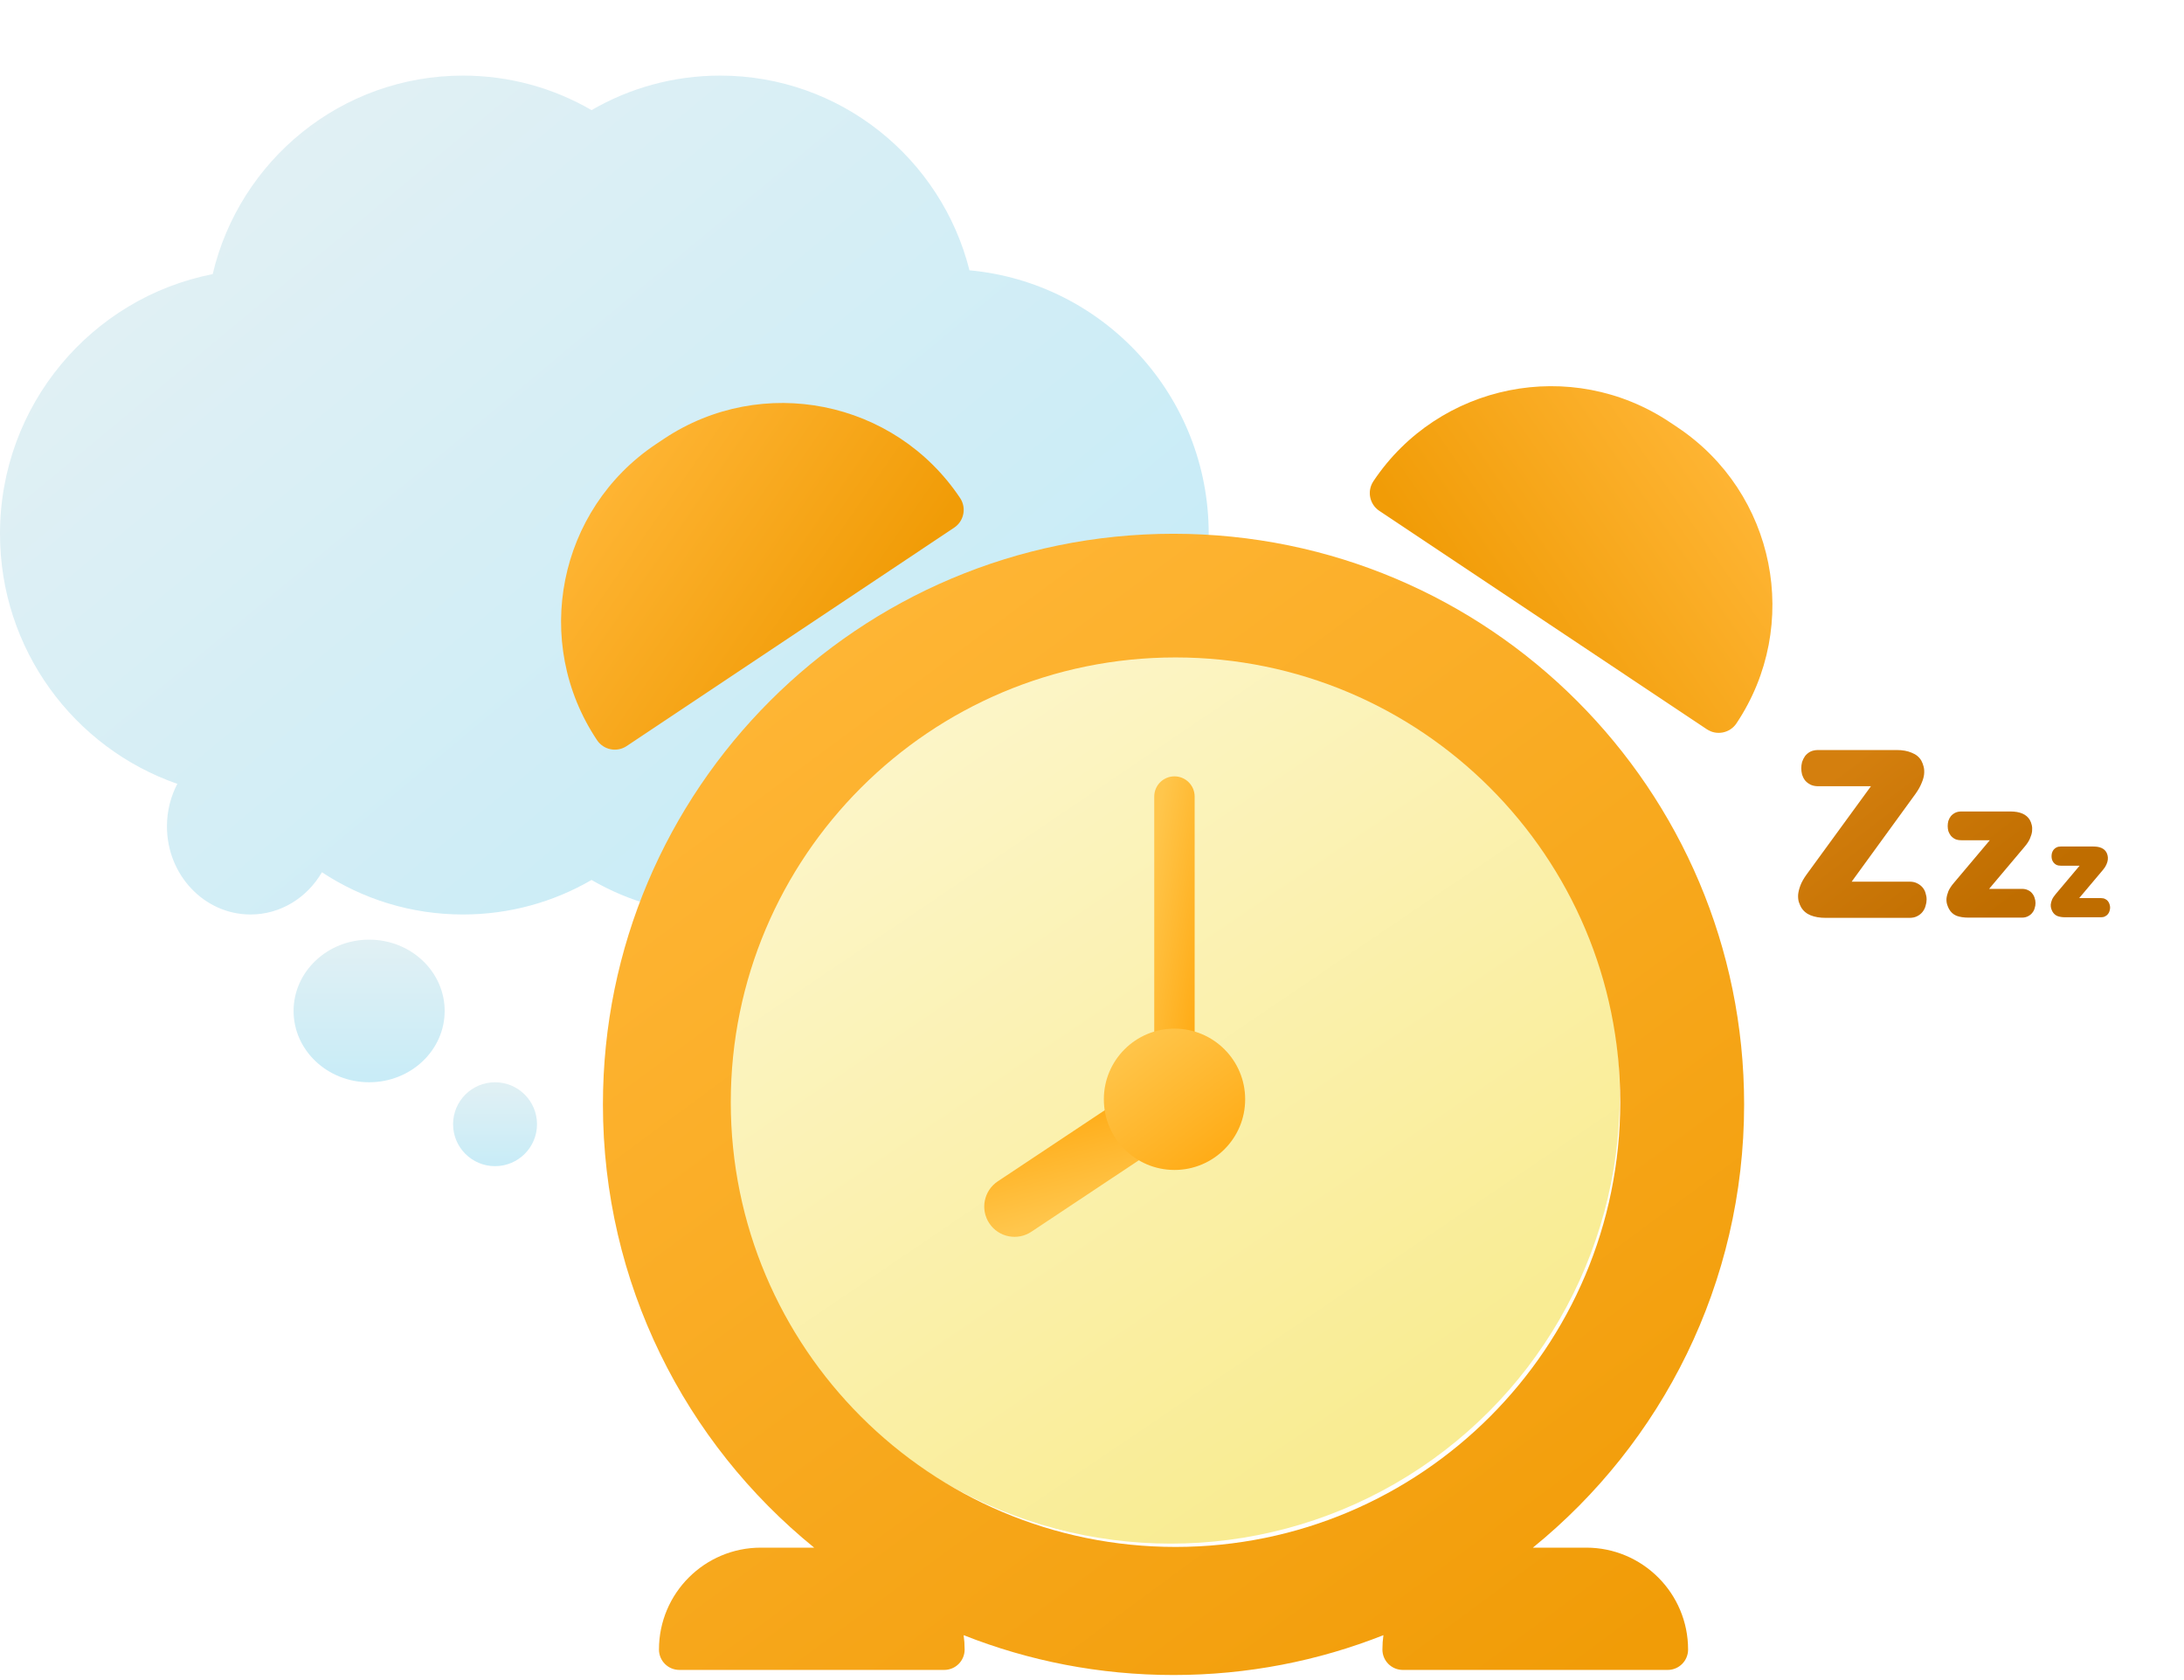 <svg width="260" height="200" viewBox="0 0 260 200" fill="none" xmlns="http://www.w3.org/2000/svg">
<g filter="url(#filter0_ii_390_8115)">
<path fill-rule="evenodd" clip-rule="evenodd" d="M55.115 9C60.691 9 65.919 10.496 70.422 13.11C74.925 10.496 80.153 9 85.728 9C100.042 9 112.061 18.858 115.413 32.178C131.385 33.647 143.894 47.128 143.894 63.541C143.894 80.935 129.844 95.036 112.513 95.036C112.113 95.036 111.713 95.029 111.316 95.014C105.842 103.357 96.426 108.863 85.728 108.863C80.153 108.863 74.925 107.367 70.422 104.753C65.919 107.367 60.691 108.863 55.115 108.863C48.915 108.863 43.145 107.014 38.324 103.834C36.576 106.85 33.424 108.863 29.825 108.863C24.33 108.863 19.875 104.169 19.875 98.377C19.875 96.54 20.323 94.813 21.111 93.311C8.824 89.042 0 77.326 0 63.541C0 48.227 10.889 35.466 25.32 32.632C28.511 19.083 40.64 9 55.115 9Z" fill="url(#paint0_linear_390_8115)"/>
</g>
<g filter="url(#filter1_i_390_8115)">
<ellipse cx="138.374" cy="131.331" rx="53.46" ry="53.427" fill="url(#paint1_linear_390_8115)"/>
</g>
<g filter="url(#filter2_ii_390_8115)">
<path d="M71.075 88.11C63.278 76.432 66.427 60.65 78.11 52.86L79.027 52.248C90.709 44.458 106.5 47.609 114.298 59.287C115.077 60.455 114.762 62.033 113.594 62.812L74.602 88.814C73.434 89.593 71.855 89.278 71.075 88.11Z" fill="url(#paint2_linear_390_8115)"/>
</g>
<g filter="url(#filter3_ii_390_8115)">
<path d="M204.722 88.11C212.519 76.432 209.369 60.65 197.687 52.86L196.77 52.248C185.088 44.458 169.297 47.609 161.499 59.287C160.72 60.455 161.035 62.033 162.203 62.812L201.195 88.814C202.363 89.593 203.942 89.278 204.722 88.11Z" fill="url(#paint3_linear_390_8115)"/>
</g>
<g filter="url(#filter4_ii_390_8115)">
<path fill-rule="evenodd" clip-rule="evenodd" d="M162.888 195.256C155.153 198.318 146.723 200 137.9 200C129.077 200 120.647 198.318 112.914 195.257C112.993 195.816 113.033 196.387 113.033 196.968C113.033 198.308 111.947 199.394 110.607 199.394H79.069C77.729 199.394 76.643 198.308 76.643 196.968C76.643 190.269 82.074 184.838 88.773 184.838H95.119C79.776 172.384 69.972 153.372 69.972 132.071C69.972 94.556 100.384 64.143 137.9 64.143C175.416 64.143 205.828 94.556 205.828 132.071C205.828 153.372 196.024 172.384 180.681 184.838H187.028C193.727 184.838 199.158 190.269 199.158 196.968C199.158 198.308 198.072 199.394 196.732 199.394H165.194C163.854 199.394 162.768 198.308 162.768 196.968C162.768 196.387 162.809 195.816 162.888 195.256ZM191.08 131.809C191.08 161.049 167.376 184.753 138.136 184.753C108.896 184.753 85.192 161.049 85.192 131.809C85.192 102.568 108.896 78.865 138.136 78.865C167.376 78.865 191.08 102.568 191.08 131.809Z" fill="url(#paint4_linear_390_8115)"/>
</g>
<g filter="url(#filter5_ii_390_8115)">
<path d="M135.605 95.426C135.605 94.098 136.682 93.022 138.01 93.022C139.338 93.022 140.414 94.098 140.414 95.426V129.061C140.414 130.389 139.338 131.465 138.01 131.465C136.682 131.465 135.605 130.389 135.605 129.061V95.426Z" fill="url(#paint5_linear_390_8115)"/>
<path d="M120.971 147.236C119.313 148.338 117.074 147.888 115.971 146.231C114.868 144.574 115.318 142.337 116.976 141.234L134.993 129.256C136.651 128.154 138.889 128.604 139.992 130.261C141.095 131.918 140.646 134.155 138.988 135.257L120.971 147.236Z" fill="url(#paint6_linear_390_8115)"/>
<circle cx="138.017" cy="131.465" r="8.412" fill="url(#paint7_linear_390_8115)"/>
</g>
<g filter="url(#filter6_ii_390_8115)">
<path d="M215.25 94.196C214.885 94.196 214.57 94.129 214.304 93.996C214.055 93.864 213.847 93.698 213.681 93.498C213.532 93.299 213.415 93.075 213.332 92.826C213.266 92.56 213.233 92.303 213.233 92.053C213.233 91.804 213.266 91.555 213.332 91.306C213.415 91.057 213.532 90.825 213.681 90.609C213.847 90.393 214.055 90.218 214.304 90.085C214.57 89.953 214.885 89.886 215.25 89.886H224.592C225.29 89.886 225.888 89.994 226.386 90.21C226.901 90.409 227.283 90.725 227.532 91.157C227.648 91.373 227.739 91.613 227.806 91.879C227.872 92.145 227.889 92.444 227.856 92.776C227.822 93.091 227.723 93.44 227.557 93.822C227.407 94.204 227.175 94.619 226.859 95.068L219.236 105.555H226.112C226.477 105.555 226.784 105.622 227.034 105.755C227.299 105.888 227.515 106.054 227.681 106.253C227.847 106.452 227.964 106.676 228.03 106.926C228.113 107.175 228.155 107.424 228.155 107.673C228.155 107.922 228.113 108.179 228.03 108.445C227.964 108.694 227.847 108.927 227.681 109.143C227.515 109.359 227.299 109.533 227.034 109.666C226.784 109.799 226.477 109.865 226.112 109.865H216.147C215.45 109.865 214.852 109.765 214.354 109.566C213.855 109.367 213.473 109.043 213.208 108.595C213.108 108.412 213.017 108.196 212.934 107.947C212.867 107.698 212.842 107.415 212.859 107.1C212.892 106.768 212.984 106.402 213.133 106.004C213.282 105.605 213.532 105.165 213.88 104.684L221.528 94.196H215.25Z" fill="url(#paint8_linear_390_8115)"/>
<path d="M232.294 100.625C231.995 100.625 231.744 100.578 231.54 100.483C231.336 100.374 231.166 100.238 231.031 100.075C230.908 99.912 230.813 99.735 230.745 99.545C230.691 99.341 230.664 99.137 230.664 98.933C230.664 98.73 230.691 98.526 230.745 98.322C230.813 98.118 230.908 97.935 231.031 97.772C231.166 97.609 231.336 97.473 231.54 97.364C231.758 97.255 232.009 97.201 232.294 97.201H238.124C239.278 97.201 240.053 97.541 240.447 98.22C240.542 98.383 240.617 98.58 240.671 98.811C240.726 99.029 240.739 99.273 240.712 99.545C240.685 99.803 240.603 100.089 240.467 100.401C240.345 100.7 240.141 101.019 239.856 101.359L235.596 106.414H239.489C239.788 106.414 240.039 106.468 240.243 106.577C240.447 106.672 240.61 106.801 240.732 106.964C240.868 107.127 240.963 107.311 241.018 107.514C241.086 107.705 241.12 107.902 241.12 108.105C241.12 108.309 241.086 108.513 241.018 108.717C240.963 108.921 240.868 109.104 240.732 109.267C240.61 109.43 240.44 109.566 240.223 109.675C240.019 109.784 239.774 109.838 239.489 109.838H233.15C232.58 109.838 232.097 109.763 231.703 109.614C231.323 109.451 231.031 109.186 230.827 108.819C230.745 108.669 230.67 108.493 230.603 108.289C230.535 108.071 230.507 107.834 230.521 107.575C230.548 107.304 230.623 107.012 230.745 106.699C230.881 106.387 231.105 106.047 231.418 105.68L235.678 100.625H232.294Z" fill="url(#paint9_linear_390_8115)"/>
<path d="M244.116 103.655C243.917 103.655 243.749 103.624 243.614 103.56C243.478 103.488 243.364 103.397 243.274 103.288C243.192 103.18 243.129 103.062 243.084 102.935C243.047 102.799 243.029 102.663 243.029 102.528C243.029 102.392 243.047 102.256 243.084 102.12C243.129 101.984 243.192 101.862 243.274 101.753C243.364 101.644 243.478 101.554 243.614 101.481C243.759 101.409 243.926 101.373 244.116 101.373H248.003C248.773 101.373 249.289 101.599 249.552 102.052C249.615 102.161 249.665 102.292 249.701 102.446C249.737 102.591 249.746 102.754 249.728 102.935C249.71 103.107 249.656 103.298 249.565 103.506C249.484 103.705 249.348 103.918 249.158 104.145L246.318 107.514H248.913C249.112 107.514 249.28 107.551 249.416 107.623C249.552 107.686 249.66 107.773 249.742 107.881C249.832 107.99 249.896 108.112 249.932 108.248C249.977 108.375 250 108.506 250 108.642C250 108.778 249.977 108.914 249.932 109.05C249.896 109.186 249.832 109.308 249.742 109.417C249.66 109.525 249.547 109.616 249.402 109.688C249.266 109.761 249.103 109.797 248.913 109.797H244.687C244.307 109.797 243.985 109.747 243.722 109.648C243.469 109.539 243.274 109.362 243.138 109.118C243.084 109.018 243.034 108.9 242.989 108.764C242.943 108.62 242.925 108.461 242.934 108.289C242.952 108.108 243.002 107.913 243.084 107.705C243.174 107.496 243.324 107.27 243.532 107.025L246.372 103.655H244.116Z" fill="url(#paint10_linear_390_8115)"/>
</g>
<g filter="url(#filter7_ii_390_8115)">
<ellipse cx="43.943" cy="120.347" rx="8.993" ry="8.488" fill="url(#paint11_linear_390_8115)"/>
</g>
<g filter="url(#filter8_ii_390_8115)">
<ellipse cx="57.934" cy="132.83" rx="4.996" ry="4.993" fill="url(#paint12_linear_390_8115)"/>
</g>
<defs>
<filter id="filter0_ii_390_8115" x="-1" y="7" width="145.894" height="103.863" filterUnits="userSpaceOnUse" color-interpolation-filters="sRGB">
<feFlood flood-opacity="0" result="BackgroundImageFix"/>
<feBlend mode="normal" in="SourceGraphic" in2="BackgroundImageFix" result="shape"/>
<feColorMatrix in="SourceAlpha" type="matrix" values="0 0 0 0 0 0 0 0 0 0 0 0 0 0 0 0 0 0 127 0" result="hardAlpha"/>
<feOffset dx="1" dy="2"/>
<feGaussianBlur stdDeviation="2"/>
<feComposite in2="hardAlpha" operator="arithmetic" k2="-1" k3="1"/>
<feColorMatrix type="matrix" values="0 0 0 0 1 0 0 0 0 1 0 0 0 0 1 0 0 0 0.25 0"/>
<feBlend mode="normal" in2="shape" result="effect1_innerShadow_390_8115"/>
<feColorMatrix in="SourceAlpha" type="matrix" values="0 0 0 0 0 0 0 0 0 0 0 0 0 0 0 0 0 0 127 0" result="hardAlpha"/>
<feOffset dx="-1" dy="-2"/>
<feGaussianBlur stdDeviation="2"/>
<feComposite in2="hardAlpha" operator="arithmetic" k2="-1" k3="1"/>
<feColorMatrix type="matrix" values="0 0 0 0 0 0 0 0 0 0 0 0 0 0 0 0 0 0 0.25 0"/>
<feBlend mode="normal" in2="effect1_innerShadow_390_8115" result="effect2_innerShadow_390_8115"/>
</filter>
<filter id="filter1_i_390_8115" x="84.914" y="76.904" width="107.921" height="107.854" filterUnits="userSpaceOnUse" color-interpolation-filters="sRGB">
<feFlood flood-opacity="0" result="BackgroundImageFix"/>
<feBlend mode="normal" in="SourceGraphic" in2="BackgroundImageFix" result="shape"/>
<feColorMatrix in="SourceAlpha" type="matrix" values="0 0 0 0 0 0 0 0 0 0 0 0 0 0 0 0 0 0 127 0" result="hardAlpha"/>
<feOffset dx="1" dy="-1"/>
<feGaussianBlur stdDeviation="2"/>
<feComposite in2="hardAlpha" operator="arithmetic" k2="-1" k3="1"/>
<feColorMatrix type="matrix" values="0 0 0 0 1 0 0 0 0 1 0 0 0 0 1 0 0 0 0.25 0"/>
<feBlend mode="normal" in2="shape" result="effect1_innerShadow_390_8115"/>
</filter>
<filter id="filter2_ii_390_8115" x="63.794" y="46.972" width="53.932" height="43.269" filterUnits="userSpaceOnUse" color-interpolation-filters="sRGB">
<feFlood flood-opacity="0" result="BackgroundImageFix"/>
<feBlend mode="normal" in="SourceGraphic" in2="BackgroundImageFix" result="shape"/>
<feColorMatrix in="SourceAlpha" type="matrix" values="0 0 0 0 0 0 0 0 0 0 0 0 0 0 0 0 0 0 127 0" result="hardAlpha"/>
<feOffset dx="3" dy="1"/>
<feGaussianBlur stdDeviation="2.5"/>
<feComposite in2="hardAlpha" operator="arithmetic" k2="-1" k3="1"/>
<feColorMatrix type="matrix" values="0 0 0 0 1 0 0 0 0 1 0 0 0 0 1 0 0 0 0.25 0"/>
<feBlend mode="normal" in2="shape" result="effect1_innerShadow_390_8115"/>
<feColorMatrix in="SourceAlpha" type="matrix" values="0 0 0 0 0 0 0 0 0 0 0 0 0 0 0 0 0 0 127 0" result="hardAlpha"/>
<feOffset dx="-3" dy="-1"/>
<feGaussianBlur stdDeviation="2"/>
<feComposite in2="hardAlpha" operator="arithmetic" k2="-1" k3="1"/>
<feColorMatrix type="matrix" values="0 0 0 0 0 0 0 0 0 0 0 0 0 0 0 0 0 0 0.25 0"/>
<feBlend mode="normal" in2="effect1_innerShadow_390_8115" result="effect2_innerShadow_390_8115"/>
</filter>
<filter id="filter3_ii_390_8115" x="159.071" y="44.972" width="52.932" height="45.269" filterUnits="userSpaceOnUse" color-interpolation-filters="sRGB">
<feFlood flood-opacity="0" result="BackgroundImageFix"/>
<feBlend mode="normal" in="SourceGraphic" in2="BackgroundImageFix" result="shape"/>
<feColorMatrix in="SourceAlpha" type="matrix" values="0 0 0 0 0 0 0 0 0 0 0 0 0 0 0 0 0 0 127 0" result="hardAlpha"/>
<feOffset dx="4" dy="1"/>
<feGaussianBlur stdDeviation="1.5"/>
<feComposite in2="hardAlpha" operator="arithmetic" k2="-1" k3="1"/>
<feColorMatrix type="matrix" values="0 0 0 0 1 0 0 0 0 1 0 0 0 0 1 0 0 0 0.25 0"/>
<feBlend mode="normal" in2="shape" result="effect1_innerShadow_390_8115"/>
<feColorMatrix in="SourceAlpha" type="matrix" values="0 0 0 0 0 0 0 0 0 0 0 0 0 0 0 0 0 0 127 0" result="hardAlpha"/>
<feOffset dx="-2" dy="-3"/>
<feGaussianBlur stdDeviation="2"/>
<feComposite in2="hardAlpha" operator="arithmetic" k2="-1" k3="1"/>
<feColorMatrix type="matrix" values="0 0 0 0 0 0 0 0 0 0 0 0 0 0 0 0 0 0 0.25 0"/>
<feBlend mode="normal" in2="effect1_innerShadow_390_8115" result="effect2_innerShadow_390_8115"/>
</filter>
<filter id="filter4_ii_390_8115" x="69.972" y="62.339" width="137.661" height="138.864" filterUnits="userSpaceOnUse" color-interpolation-filters="sRGB">
<feFlood flood-opacity="0" result="BackgroundImageFix"/>
<feBlend mode="normal" in="SourceGraphic" in2="BackgroundImageFix" result="shape"/>
<feColorMatrix in="SourceAlpha" type="matrix" values="0 0 0 0 0 0 0 0 0 0 0 0 0 0 0 0 0 0 127 0" result="hardAlpha"/>
<feOffset dx="1.805" dy="1.203"/>
<feGaussianBlur stdDeviation="1.203"/>
<feComposite in2="hardAlpha" operator="arithmetic" k2="-1" k3="1"/>
<feColorMatrix type="matrix" values="0 0 0 0 1 0 0 0 0 1 0 0 0 0 1 0 0 0 0.25 0"/>
<feBlend mode="normal" in2="shape" result="effect1_innerShadow_390_8115"/>
<feColorMatrix in="SourceAlpha" type="matrix" values="0 0 0 0 0 0 0 0 0 0 0 0 0 0 0 0 0 0 127 0" result="hardAlpha"/>
<feOffset dy="-1.805"/>
<feGaussianBlur stdDeviation="1.805"/>
<feComposite in2="hardAlpha" operator="arithmetic" k2="-1" k3="1"/>
<feColorMatrix type="matrix" values="0 0 0 0 0 0 0 0 0 0 0 0 0 0 0 0 0 0 0.25 0"/>
<feBlend mode="normal" in2="effect1_innerShadow_390_8115" result="effect2_innerShadow_390_8115"/>
</filter>
<filter id="filter5_ii_390_8115" x="115.367" y="91.217" width="32.866" height="57.825" filterUnits="userSpaceOnUse" color-interpolation-filters="sRGB">
<feFlood flood-opacity="0" result="BackgroundImageFix"/>
<feBlend mode="normal" in="SourceGraphic" in2="BackgroundImageFix" result="shape"/>
<feColorMatrix in="SourceAlpha" type="matrix" values="0 0 0 0 0 0 0 0 0 0 0 0 0 0 0 0 0 0 127 0" result="hardAlpha"/>
<feOffset dx="1.805" dy="1.203"/>
<feGaussianBlur stdDeviation="1.203"/>
<feComposite in2="hardAlpha" operator="arithmetic" k2="-1" k3="1"/>
<feColorMatrix type="matrix" values="0 0 0 0 1 0 0 0 0 1 0 0 0 0 1 0 0 0 0.25 0"/>
<feBlend mode="normal" in2="shape" result="effect1_innerShadow_390_8115"/>
<feColorMatrix in="SourceAlpha" type="matrix" values="0 0 0 0 0 0 0 0 0 0 0 0 0 0 0 0 0 0 127 0" result="hardAlpha"/>
<feOffset dy="-1.805"/>
<feGaussianBlur stdDeviation="1.805"/>
<feComposite in2="hardAlpha" operator="arithmetic" k2="-1" k3="1"/>
<feColorMatrix type="matrix" values="0 0 0 0 0 0 0 0 0 0 0 0 0 0 0 0 0 0 0.25 0"/>
<feBlend mode="normal" in2="effect1_innerShadow_390_8115" result="effect2_innerShadow_390_8115"/>
</filter>
<filter id="filter6_ii_390_8115" x="212.854" y="88.683" width="38.349" height="21.783" filterUnits="userSpaceOnUse" color-interpolation-filters="sRGB">
<feFlood flood-opacity="0" result="BackgroundImageFix"/>
<feBlend mode="normal" in="SourceGraphic" in2="BackgroundImageFix" result="shape"/>
<feColorMatrix in="SourceAlpha" type="matrix" values="0 0 0 0 0 0 0 0 0 0 0 0 0 0 0 0 0 0 127 0" result="hardAlpha"/>
<feOffset dy="-1.203"/>
<feGaussianBlur stdDeviation="0.902"/>
<feComposite in2="hardAlpha" operator="arithmetic" k2="-1" k3="1"/>
<feColorMatrix type="matrix" values="0 0 0 0 0 0 0 0 0 0 0 0 0 0 0 0 0 0 0.25 0"/>
<feBlend mode="normal" in2="shape" result="effect1_innerShadow_390_8115"/>
<feColorMatrix in="SourceAlpha" type="matrix" values="0 0 0 0 0 0 0 0 0 0 0 0 0 0 0 0 0 0 127 0" result="hardAlpha"/>
<feOffset dx="1.203" dy="0.602"/>
<feGaussianBlur stdDeviation="0.902"/>
<feComposite in2="hardAlpha" operator="arithmetic" k2="-1" k3="1"/>
<feColorMatrix type="matrix" values="0 0 0 0 1 0 0 0 0 1 0 0 0 0 1 0 0 0 0.25 0"/>
<feBlend mode="normal" in2="effect1_innerShadow_390_8115" result="effect2_innerShadow_390_8115"/>
</filter>
<filter id="filter7_ii_390_8115" x="33.949" y="109.859" width="19.987" height="20.977" filterUnits="userSpaceOnUse" color-interpolation-filters="sRGB">
<feFlood flood-opacity="0" result="BackgroundImageFix"/>
<feBlend mode="normal" in="SourceGraphic" in2="BackgroundImageFix" result="shape"/>
<feColorMatrix in="SourceAlpha" type="matrix" values="0 0 0 0 0 0 0 0 0 0 0 0 0 0 0 0 0 0 127 0" result="hardAlpha"/>
<feOffset dx="1" dy="2"/>
<feGaussianBlur stdDeviation="2"/>
<feComposite in2="hardAlpha" operator="arithmetic" k2="-1" k3="1"/>
<feColorMatrix type="matrix" values="0 0 0 0 1 0 0 0 0 1 0 0 0 0 1 0 0 0 0.25 0"/>
<feBlend mode="normal" in2="shape" result="effect1_innerShadow_390_8115"/>
<feColorMatrix in="SourceAlpha" type="matrix" values="0 0 0 0 0 0 0 0 0 0 0 0 0 0 0 0 0 0 127 0" result="hardAlpha"/>
<feOffset dx="-1" dy="-2"/>
<feGaussianBlur stdDeviation="2"/>
<feComposite in2="hardAlpha" operator="arithmetic" k2="-1" k3="1"/>
<feColorMatrix type="matrix" values="0 0 0 0 0 0 0 0 0 0 0 0 0 0 0 0 0 0 0.25 0"/>
<feBlend mode="normal" in2="effect1_innerShadow_390_8115" result="effect2_innerShadow_390_8115"/>
</filter>
<filter id="filter8_ii_390_8115" x="52.938" y="126.837" width="10.993" height="12.986" filterUnits="userSpaceOnUse" color-interpolation-filters="sRGB">
<feFlood flood-opacity="0" result="BackgroundImageFix"/>
<feBlend mode="normal" in="SourceGraphic" in2="BackgroundImageFix" result="shape"/>
<feColorMatrix in="SourceAlpha" type="matrix" values="0 0 0 0 0 0 0 0 0 0 0 0 0 0 0 0 0 0 127 0" result="hardAlpha"/>
<feOffset dx="1" dy="2"/>
<feGaussianBlur stdDeviation="2"/>
<feComposite in2="hardAlpha" operator="arithmetic" k2="-1" k3="1"/>
<feColorMatrix type="matrix" values="0 0 0 0 1 0 0 0 0 1 0 0 0 0 1 0 0 0 0.25 0"/>
<feBlend mode="normal" in2="shape" result="effect1_innerShadow_390_8115"/>
<feColorMatrix in="SourceAlpha" type="matrix" values="0 0 0 0 0 0 0 0 0 0 0 0 0 0 0 0 0 0 127 0" result="hardAlpha"/>
<feOffset dy="-1"/>
<feGaussianBlur stdDeviation="2"/>
<feComposite in2="hardAlpha" operator="arithmetic" k2="-1" k3="1"/>
<feColorMatrix type="matrix" values="0 0 0 0 0 0 0 0 0 0 0 0 0 0 0 0 0 0 0.25 0"/>
<feBlend mode="normal" in2="effect1_innerShadow_390_8115" result="effect2_innerShadow_390_8115"/>
</filter>
<linearGradient id="paint0_linear_390_8115" x1="31.319" y1="17.988" x2="101.77" y2="102.619" gradientUnits="userSpaceOnUse">
<stop stop-color="#E1F0F4"/>
<stop offset="1" stop-color="#C8ECF7"/>
</linearGradient>
<linearGradient id="paint1_linear_390_8115" x1="113.165" y1="86.157" x2="168.751" y2="168.284" gradientUnits="userSpaceOnUse">
<stop stop-color="#FCF5C7"/>
<stop offset="1" stop-color="#F9EC92"/>
</linearGradient>
<linearGradient id="paint2_linear_390_8115" x1="66.218" y1="62.433" x2="97.227" y2="83.846" gradientUnits="userSpaceOnUse">
<stop stop-color="#FFB636"/>
<stop offset="1" stop-color="#F19C07"/>
</linearGradient>
<linearGradient id="paint3_linear_390_8115" x1="209.579" y1="62.433" x2="178.57" y2="83.846" gradientUnits="userSpaceOnUse">
<stop stop-color="#FFB636"/>
<stop offset="1" stop-color="#F19C07"/>
</linearGradient>
<linearGradient id="paint4_linear_390_8115" x1="96.694" y1="70.783" x2="190.796" y2="198.263" gradientUnits="userSpaceOnUse">
<stop stop-color="#FFB636"/>
<stop offset="1" stop-color="#F19C07"/>
</linearGradient>
<linearGradient id="paint5_linear_390_8115" x1="136.551" y1="94.9" x2="145.731" y2="96.456" gradientUnits="userSpaceOnUse">
<stop stop-color="#FFC64C"/>
<stop offset="1" stop-color="#FFA911"/>
</linearGradient>
<linearGradient id="paint6_linear_390_8115" x1="118.357" y1="147.271" x2="114.906" y2="134.314" gradientUnits="userSpaceOnUse">
<stop stop-color="#FFC64C"/>
<stop offset="1" stop-color="#FFA911"/>
</linearGradient>
<linearGradient id="paint7_linear_390_8115" x1="132.914" y1="123.875" x2="144.567" y2="139.662" gradientUnits="userSpaceOnUse">
<stop stop-color="#FFC64C"/>
<stop offset="1" stop-color="#FFA911"/>
</linearGradient>
<linearGradient id="paint8_linear_390_8115" x1="220.962" y1="89.9" x2="235.965" y2="109.716" gradientUnits="userSpaceOnUse">
<stop stop-color="#D47F0E"/>
<stop offset="1" stop-color="#BF6D00"/>
</linearGradient>
<linearGradient id="paint9_linear_390_8115" x1="220.962" y1="89.9" x2="235.965" y2="109.716" gradientUnits="userSpaceOnUse">
<stop stop-color="#D47F0E"/>
<stop offset="1" stop-color="#BF6D00"/>
</linearGradient>
<linearGradient id="paint10_linear_390_8115" x1="220.962" y1="89.9" x2="235.965" y2="109.716" gradientUnits="userSpaceOnUse">
<stop stop-color="#D47F0E"/>
<stop offset="1" stop-color="#BF6D00"/>
</linearGradient>
<linearGradient id="paint11_linear_390_8115" x1="43.943" y1="111.859" x2="43.943" y2="128.836" gradientUnits="userSpaceOnUse">
<stop stop-color="#E1F0F4"/>
<stop offset="1" stop-color="#C8ECF7"/>
</linearGradient>
<linearGradient id="paint12_linear_390_8115" x1="57.934" y1="127.837" x2="57.934" y2="137.823" gradientUnits="userSpaceOnUse">
<stop stop-color="#E1F0F4"/>
<stop offset="1" stop-color="#C8ECF7"/>
</linearGradient>
</defs>
</svg>
